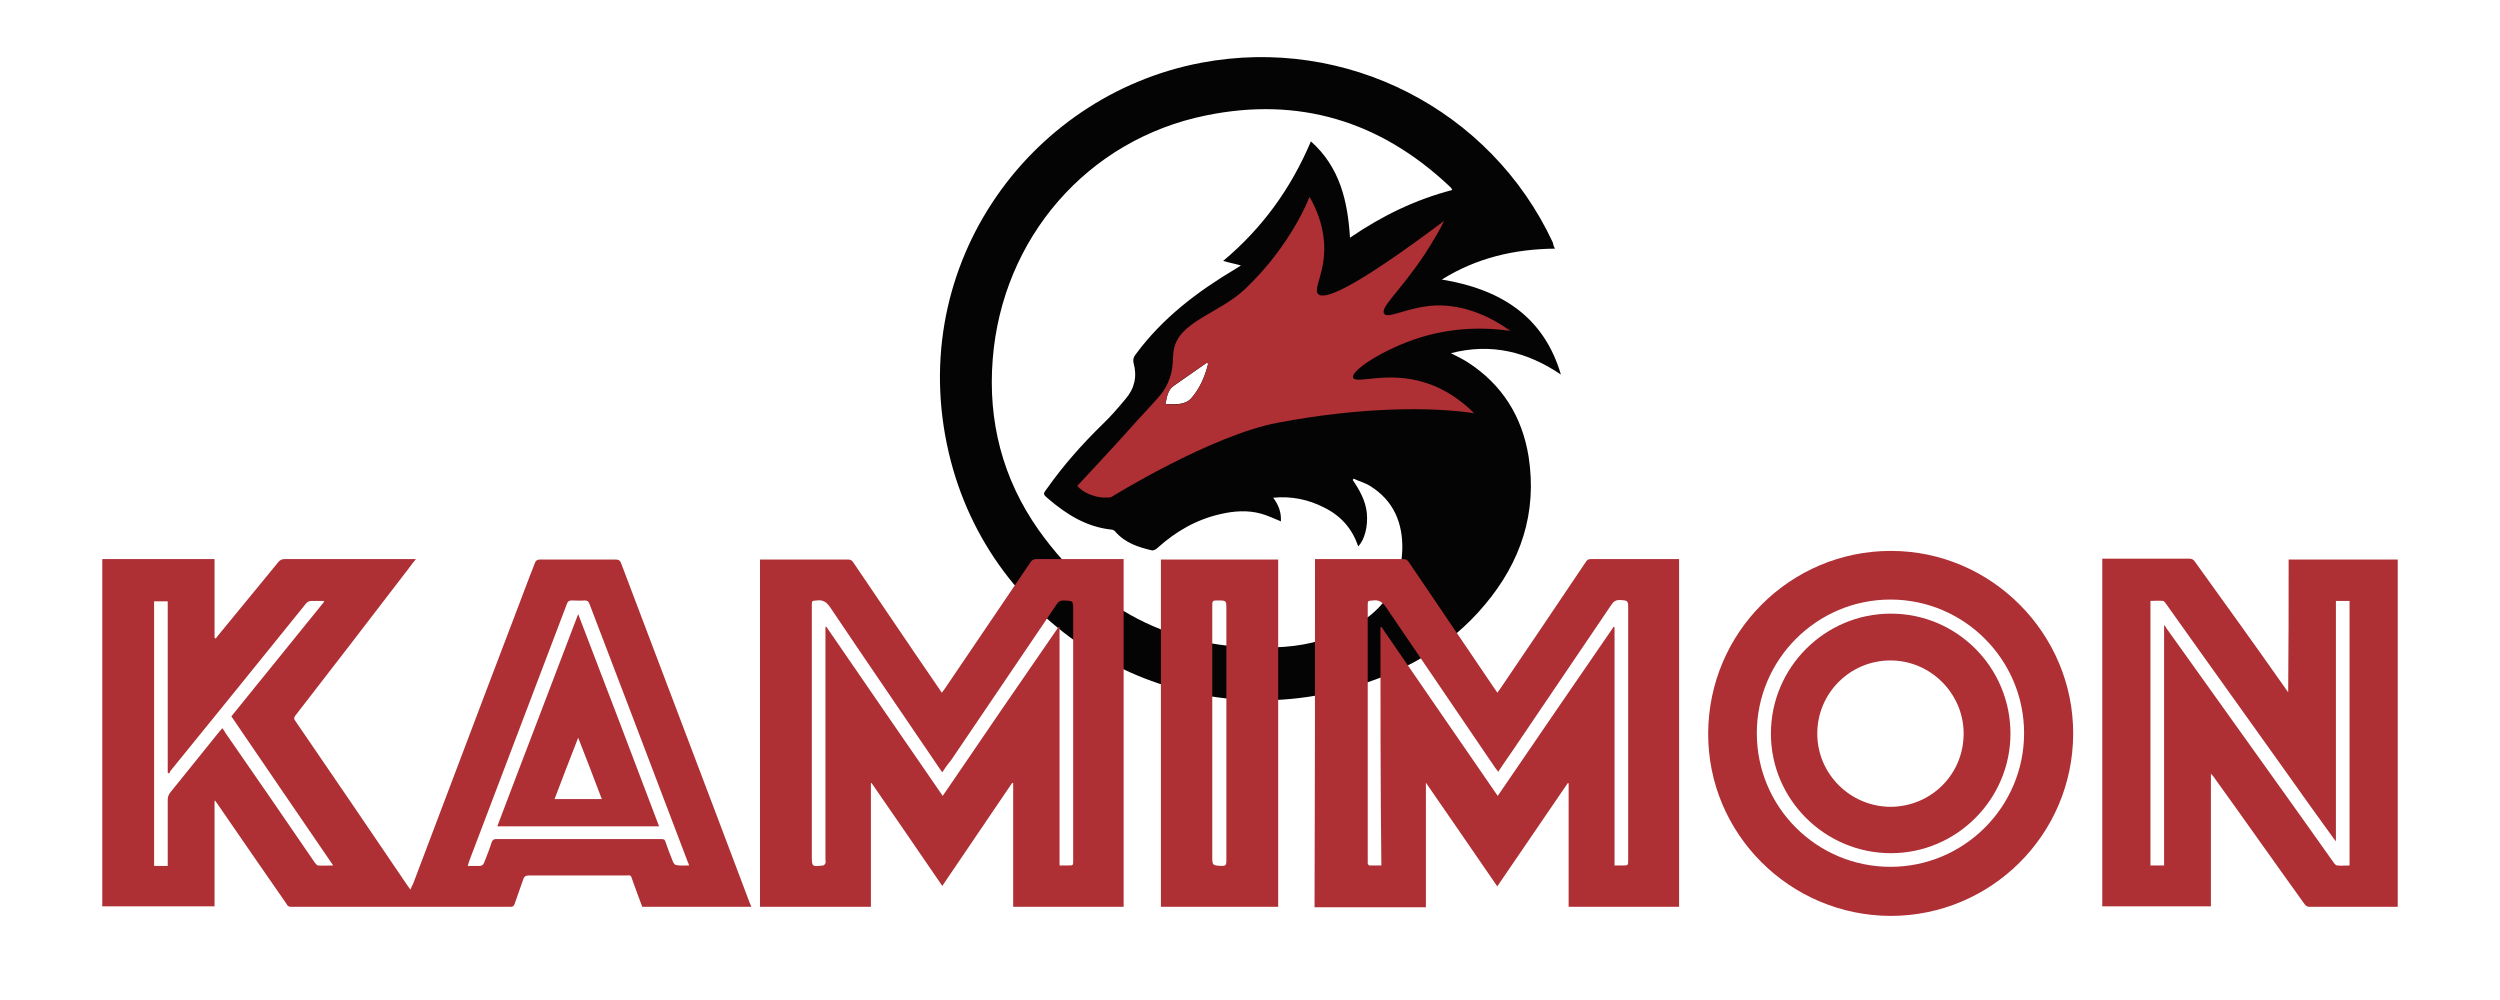 <?xml version="1.0" encoding="utf-8"?>
<!-- Generator: Adobe Illustrator 22.0.1, SVG Export Plug-In . SVG Version: 6.00 Build 0)  -->
<svg version="1.1" id="Ebene_1" xmlns="http://www.w3.org/2000/svg" x="0px" y="0px"
     viewBox="0 0 550 220" style="enable-background:new 0 0 550 220;" xml:space="preserve">
<style type="text/css">
	.st0{fill:#AE2F34;}
	.st1{fill:#040404;}
</style>
    <g id="logo">
	<path class="st1" d="M342.1,54.7c-8.9,0.1-17.2,2-24.9,6.8c12.8,2.1,22.4,8,26.2,20.9c-7.4-5-15.3-7-24.2-4.7c1.4,0.7,2.6,1.3,3.7,2
		c7.6,4.9,12,12,13.4,20.8c1.9,12.3-1.7,23.1-9.6,32.5c-7.9,9.5-18.3,15.1-30,18.4c-38,10.7-77.5-11.7-87.5-49.9
		c-10.9-41.7,16.5-80.4,55.1-87.7c31.8-6,63.6,10.2,77.3,39.5C341.7,53.8,341.8,54.2,342.1,54.7z M319.5,41.8
		c-0.1-0.2-0.2-0.3-0.2-0.4c-0.2-0.2-0.3-0.3-0.5-0.5c-15.2-14.3-33.1-19.7-53.5-15.5c-26.1,5.3-44.8,27-46.9,53.6
		c-1.1,13.7,2.2,26.4,10.1,37.6c13.2,18.6,31.4,27.2,54.1,25.7c5.5-0.4,10.8-1.9,15.6-4.7c6.4-3.7,10-9.1,10.3-16.5
		c0.2-6-1.9-11-7.1-14.2c-1.1-0.7-2.4-1-3.6-1.6c-0.1,0.1-0.1,0.2-0.2,0.3c1.5,2.2,2.8,4.5,3.1,7.2c0.3,3-0.5,6-1.9,7.4
		c-1.3-3.9-3.8-6.7-7.4-8.5c-3.5-1.8-7.2-2.6-11.3-2.2c1.3,1.7,1.8,3.4,1.7,5.2c-1.5-0.6-2.9-1.3-4.4-1.7c-2.9-0.8-5.9-0.6-8.9,0.1
		c-5.3,1.2-9.8,3.8-13.8,7.4c-0.3,0.3-0.8,0.6-1.2,0.6c-3-0.7-5.9-1.6-8.1-4.1c-0.2-0.3-0.6-0.5-1-0.5c-5.4-0.6-9.7-3.3-13.7-6.7
		c-1.3-1.1-1.3-1.1-0.3-2.4c3.6-5.1,7.7-9.7,12.2-14.1c1.8-1.7,3.4-3.6,5-5.5c2-2.3,2.6-5,1.8-7.9c-0.2-0.8,0-1.4,0.5-2
		c5.9-8,13.6-13.8,22-18.8c0.3-0.2,0.6-0.4,1.1-0.7c-1.4-0.4-2.6-0.6-3.9-1c8.6-7.2,14.9-15.9,19.3-26.3c6.4,5.7,8.1,13.2,8.6,21.2
		C304,47.5,311.4,43.9,319.5,41.8z M265.8,80c-0.1-0.1-0.2-0.1-0.3-0.2c-2.4,1.7-4.9,3.4-7.3,5.1c-1.3,0.9-1.5,2.5-1.8,4
		c2.1,0,4.2,0.3,5.7-1.3C264,85.4,265.1,82.8,265.8,80z"/>
        <path class="st0" d="M312.6,74.2c7.9-2.4,15-2.1,19.7-1.4c-4.2-3-9.9-5.8-16.5-5.6c-6.1,0.3-10.5,3.1-11.3,1.8
		c-0.9-1.4,3.5-4.9,8.9-13c2-3.1,3.5-5.7,4.3-7.4c-20.4,15.3-26.4,17.4-27.7,16.1c-1.2-1.2,1.7-4.8,1.3-11.3
		c-0.3-4.4-1.9-7.8-3.2-10.1c0,0-3.9,10.5-14.1,20.2c-5.7,5.5-14.9,7.2-15.8,13.7c-0.3,1.9,0.1,4-1.3,7.1c-0.9,2-2,3.1-4.3,5.6
		c-3.1,3.3-6.1,6.8-9.2,10.1c-1.4,1.5-3.6,3.9-6.4,6.9c0.5,0.6,1.6,1.5,3.1,2c1.8,0.7,3.5,0.6,4.3,0.5c0,0,21.9-13.6,36.7-16.4
		c18.5-3.5,33.8-3.5,43.2-2.1c-2.3-2.3-5.9-5.2-10.7-6.7c-8.4-2.7-15.3,0.4-15.9-1.1C297,81.7,304.2,76.8,312.6,74.2z M262.1,87.6
		c-1.4,1.6-3.5,1.4-5.7,1.3c0.3-1.6,0.5-3.1,1.8-4c2.4-1.8,4.9-3.4,7.3-5.1c0.1,0.1,0.2,0.1,0.3,0.2C265.1,82.8,264,85.4,262.1,87.6
		z"/>
</g>
    <g id="lettering">
	<path class="st0" d="M47.2,176.2c0,7.7,0,15.4,0,23.2c-8.3,0-16.5,0-24.7,0c0-25.5,0-50.9,0-76.4c8.2,0,16.4,0,24.7,0
		c0,5.8,0,11.6,0,17.3c0.1,0.1,0.2,0.1,0.3,0.2c0.1-0.2,0.2-0.4,0.4-0.6c4.4-5.4,8.9-10.8,13.3-16.2c0.4-0.5,0.8-0.7,1.4-0.7
		c9.4,0,18.8,0,28.1,0c0.2,0,0.4,0,0.8,0c-1,1.2-1.8,2.4-2.7,3.5C80.9,136.8,73,147.1,65,157.4c-0.3,0.4-0.4,0.7-0.1,1.1
		c8.3,12.1,16.6,24.3,24.8,36.4c0.2,0.2,0.3,0.5,0.6,0.8c0.2-0.5,0.4-0.9,0.6-1.3c7.3-19.2,14.5-38.4,21.8-57.5
		c1.7-4.4,3.3-8.8,5-13.1c0.2-0.5,0.5-0.7,1.1-0.7c5.6,0,11.2,0,16.7,0c0.6,0,0.9,0.2,1.1,0.7c7.1,18.7,14.2,37.5,21.3,56.2
		c2.4,6.3,4.7,12.5,7.1,18.8c0.1,0.2,0.2,0.4,0.3,0.7c-8,0-16,0-24,0c-0.7-1.8-1.4-3.8-2.1-5.7c-0.5-1.4-0.2-1.2-1.7-1.2
		c-7,0-14,0-21.1,0c-0.7,0-1.1,0.2-1.3,0.9c-0.6,1.8-1.3,3.6-1.9,5.4c-0.2,0.5-0.4,0.6-0.9,0.6c-16.1,0-32.2,0-48.3,0
		c-0.6,0-0.8-0.3-1-0.7c-5.1-7.3-10.1-14.6-15.2-22c-0.2-0.3-0.4-0.5-0.5-0.7C47.3,176.2,47.3,176.2,47.2,176.2z M151.6,190.4
		c-0.1-0.4-0.2-0.6-0.3-0.8c-4.1-10.9-8.3-21.7-12.4-32.6c-3.1-8-6.1-16.1-9.2-24.1c-0.2-0.6-0.5-0.8-1.1-0.8c-0.9,0.1-1.9,0-2.8,0
		c-0.6,0-0.9,0.2-1.1,0.8c-1.9,5-3.8,10-5.7,15c-5.3,13.9-10.5,27.7-15.8,41.6c-0.1,0.3-0.2,0.6-0.3,1c0.9,0,1.8,0,2.6,0
		c0.5,0,0.8-0.2,1-0.7c0.6-1.5,1.2-3,1.7-4.6c0.2-0.4,0.4-0.6,0.9-0.6c12.2,0,24.4,0,36.5,0c0.5,0,0.7,0.2,0.8,0.6
		c0.5,1.5,1.1,3,1.7,4.5c0.1,0.2,0.4,0.6,0.6,0.6C149.6,190.5,150.5,190.4,151.6,190.4z M71.3,132.4c0-0.1-0.1-0.2-0.1-0.2
		c-0.9,0-1.8,0-2.6,0c-0.6,0-1,0.2-1.3,0.6c-9.9,12.3-19.9,24.6-29.8,36.8c-0.1,0.2-0.2,0.4-0.3,0.6c-0.1-0.1-0.2-0.2-0.3-0.2
		c0-12.6,0-25.1,0-37.7c-1,0-2,0-3,0c0,19.4,0,38.8,0,58.2c1,0,2,0,3,0c0-0.4,0-0.7,0-1c0-4.5,0-9.1,0-13.6c0-0.6,0.2-1.1,0.6-1.6
		c3.6-4.5,7.2-8.9,10.8-13.4c0.2-0.2,0.4-0.4,0.6-0.7c0.3,0.4,0.5,0.6,0.6,0.9c6.6,9.5,13.2,19.1,19.7,28.6c0.2,0.3,0.5,0.6,0.7,0.7
		c1.1,0.1,2.1,0,3.4,0c-7.5-11-15-21.9-22.4-32.8C57.7,149.2,64.5,140.8,71.3,132.4z"/>
        <path class="st0" d="M191.6,172.3c0,9,0,18.1,0,27.2c-8.1,0-16.2,0-24.4,0c0-25.4,0-50.9,0-76.4c0.3,0,0.5,0,0.8,0
		c6.2,0,12.4,0,18.6,0c0.6,0,0.8,0.2,1.1,0.6c6.4,9.4,12.7,18.8,19.1,28.1c0.1,0.2,0.2,0.3,0.4,0.6c0.2-0.3,0.4-0.5,0.6-0.8
		c6.3-9.3,12.6-18.6,18.9-27.9c0.3-0.5,0.7-0.7,1.3-0.7c6.1,0,12.3,0,18.4,0c0.3,0,0.5,0,0.8,0c0,25.5,0,51,0,76.5
		c-8.1,0-16.2,0-24.3,0c0-9.1,0-18.1,0-27.2c-0.1,0-0.1,0-0.2-0.1c-5.1,7.5-10.2,15-15.4,22.7c-5.2-7.6-10.4-15.2-15.6-22.7
		C191.7,172.3,191.6,172.3,191.6,172.3z M207.3,169.9c-0.2-0.3-0.4-0.5-0.5-0.7c-8-11.8-16.1-23.6-24.1-35.5c-0.8-1.2-1.6-1.8-3-1.6
		c-1.1,0.1-1.1,0-1.1,1.2c0,18.3,0,36.6,0,54.9c0,2.5,0,2.5,2.5,2.2c0.2,0,0.4-0.3,0.5-0.5c0.1-0.2,0-0.5,0-0.8
		c0-16.8,0-33.5,0-50.3c0-0.3,0-0.6,0-0.9c0.1,0,0.1,0,0.2,0c8.5,12.4,17,24.7,25.6,37.2c8.5-12.5,17-24.9,25.5-37.2
		c0.1,0,0.1,0,0.2,0.1c0,17.4,0,34.9,0,52.4c0.7,0,1.3,0,1.9,0c1.1,0,1.1,0,1.1-1.1c0-18.3,0-36.7,0-55c0-2.2,0-2.1-2.1-2.2
		c-0.7,0-1.1,0.2-1.5,0.8c-7.8,11.5-15.5,22.9-23.3,34.4C208.5,168.1,207.9,169,207.3,169.9z"/>
        <path class="st0" d="M289.3,123c0.3,0,0.6,0,0.9,0c6.2,0,12.3,0,18.5,0c0.6,0,0.9,0.2,1.2,0.6c6.3,9.3,12.6,18.6,18.9,27.9
		c0.2,0.3,0.4,0.5,0.6,0.9c0.2-0.3,0.4-0.5,0.6-0.8c6.3-9.3,12.6-18.6,18.9-28c0.3-0.5,0.6-0.6,1.2-0.6c6.2,0,12.3,0,18.5,0
		c0.3,0,0.5,0,0.8,0c0,25.5,0,51,0,76.5c-8.1,0-16.2,0-24.3,0c0-9.1,0-18.1,0-27.2c-0.1,0-0.1,0-0.2,0c-5.1,7.5-10.3,15.1-15.5,22.7
		c-5.2-7.6-10.4-15.1-15.7-22.8c0,9.2,0,18.3,0,27.4c-8.2,0-16.3,0-24.5,0C289.3,174,289.3,148.6,289.3,123z M303.7,138
		c0.1,0,0.1,0,0.2-0.1c8.5,12.4,17,24.7,25.6,37.2c8.5-12.5,17-24.8,25.5-37.2c0.1,0,0.1,0,0.2,0.1c0,17.5,0,34.9,0,52.4
		c0.7,0,1.2,0,1.8,0c1.2,0,1.2,0,1.2-1.2c0-18.4,0-36.8,0-55.2c0-1.9,0-1.9-1.9-2c-0.8,0-1.3,0.3-1.7,0.9
		c-7.3,10.8-14.6,21.6-22,32.5c-1,1.4-2,2.9-3,4.4c-0.2-0.3-0.4-0.6-0.6-0.8c-8-11.8-16-23.5-24-35.3c-0.8-1.2-1.6-1.8-3-1.6
		c-1.1,0.1-1.1,0-1.1,1.2c0,18.7,0,37.4,0,56.1c0,0.2,0,0.4,0,0.6c0.1,0.2,0.2,0.4,0.4,0.4c0.9,0,1.7,0,2.6,0
		C303.7,172.9,303.7,155.4,303.7,138z"/>
        <path class="st0" d="M503.5,123.1c8.1,0,16,0,24,0c0,25.5,0,50.9,0,76.4c-0.3,0-0.5,0-0.8,0c-6.2,0-12.4,0-18.6,0
		c-0.5,0-0.8-0.2-1.1-0.6c-6.7-9.3-13.3-18.7-20-28c-0.1-0.2-0.3-0.3-0.6-0.7c0,9.9,0,19.5,0,29.2c-8,0-16,0-23.9,0
		c0-25.5,0-50.9,0-76.5c0.3,0,0.6,0,0.8,0c6.1,0,12.2,0,18.3,0c0.6,0,1,0.2,1.3,0.7c6.7,9.3,13.4,18.6,20,28
		c0.1,0.2,0.3,0.4,0.5,0.7C503.5,142.5,503.5,132.8,503.5,123.1z M513.9,132.2c0,17.6,0,35.2,0,52.9c-0.2-0.3-0.3-0.4-0.4-0.5
		c-1.8-2.5-3.6-5-5.4-7.5c-10.5-14.8-21.1-29.5-31.6-44.3c-0.2-0.2-0.4-0.6-0.6-0.6c-0.9-0.1-1.9,0-2.8,0c0,19.5,0,38.8,0,58.2
		c1,0,2,0,3,0c0-17.6,0-35.2,0-52.9c0.3,0.3,0.4,0.5,0.5,0.7c6.9,9.7,13.9,19.4,20.8,29.1c5.4,7.5,10.7,15,16.1,22.6
		c0.2,0.2,0.4,0.5,0.7,0.5c0.9,0.1,1.8,0,2.7,0c0-19.5,0-38.8,0-58.2C515.9,132.2,515,132.2,513.9,132.2z"/>
        <path class="st0" d="M375.8,161.3c0.1-22.2,18.1-40.1,40.2-40.1c22.2,0,40.2,18.3,40.1,40.3c-0.1,22.2-18.1,40-40.2,40
		C393.7,201.4,375.7,183.4,375.8,161.3z M386.5,161.3c0,16.3,13.2,29.4,29.4,29.4c16.2,0,29.4-13.2,29.4-29.4
		c0-16.2-13.2-29.4-29.4-29.4C399.7,131.9,386.5,145.1,386.5,161.3z"/>
        <path class="st0" d="M281.2,199.5c-8.6,0-17.2,0-25.8,0c0-25.5,0-50.9,0-76.4c8.6,0,17.2,0,25.8,0
		C281.2,148.5,281.2,174,281.2,199.5z M269.8,161.3c0-9.1,0-18.2,0-27.3c0-1.9,0-1.9-1.9-1.9c-1.1,0-1.2,0-1.2,1.2
		c0,18.4,0,36.7,0,55.1c0,2,0,2,2.1,2.1c0.8,0,1-0.2,1-1C269.8,180.1,269.8,170.7,269.8,161.3z"/>
        <path class="st0" d="M145,181.8c-11.9,0-23.7,0-35.6,0c5.9-15.6,11.9-31.1,17.8-46.7C133.2,150.7,139.1,166.2,145,181.8z
		 M122,175.8c3.5,0,6.9,0,10.4,0c-1.7-4.5-3.4-8.9-5.2-13.5C125.4,166.9,123.7,171.3,122,175.8z"/>
        <path class="st0" d="M416,187.7c-14.5,0-26.4-11.8-26.4-26.3c0-14.5,11.8-26.4,26.4-26.4c14.5,0,26.3,11.8,26.3,26.4
		C442.3,175.8,430.5,187.7,416,187.7z M399.8,161.4c0,8.9,7.3,16.1,16.2,16.1c9-0.1,16.1-7.3,16-16.3c-0.1-8.7-7.3-15.9-16.1-15.9
		C407,145.3,399.8,152.5,399.8,161.4z"/>
</g>
</svg>
